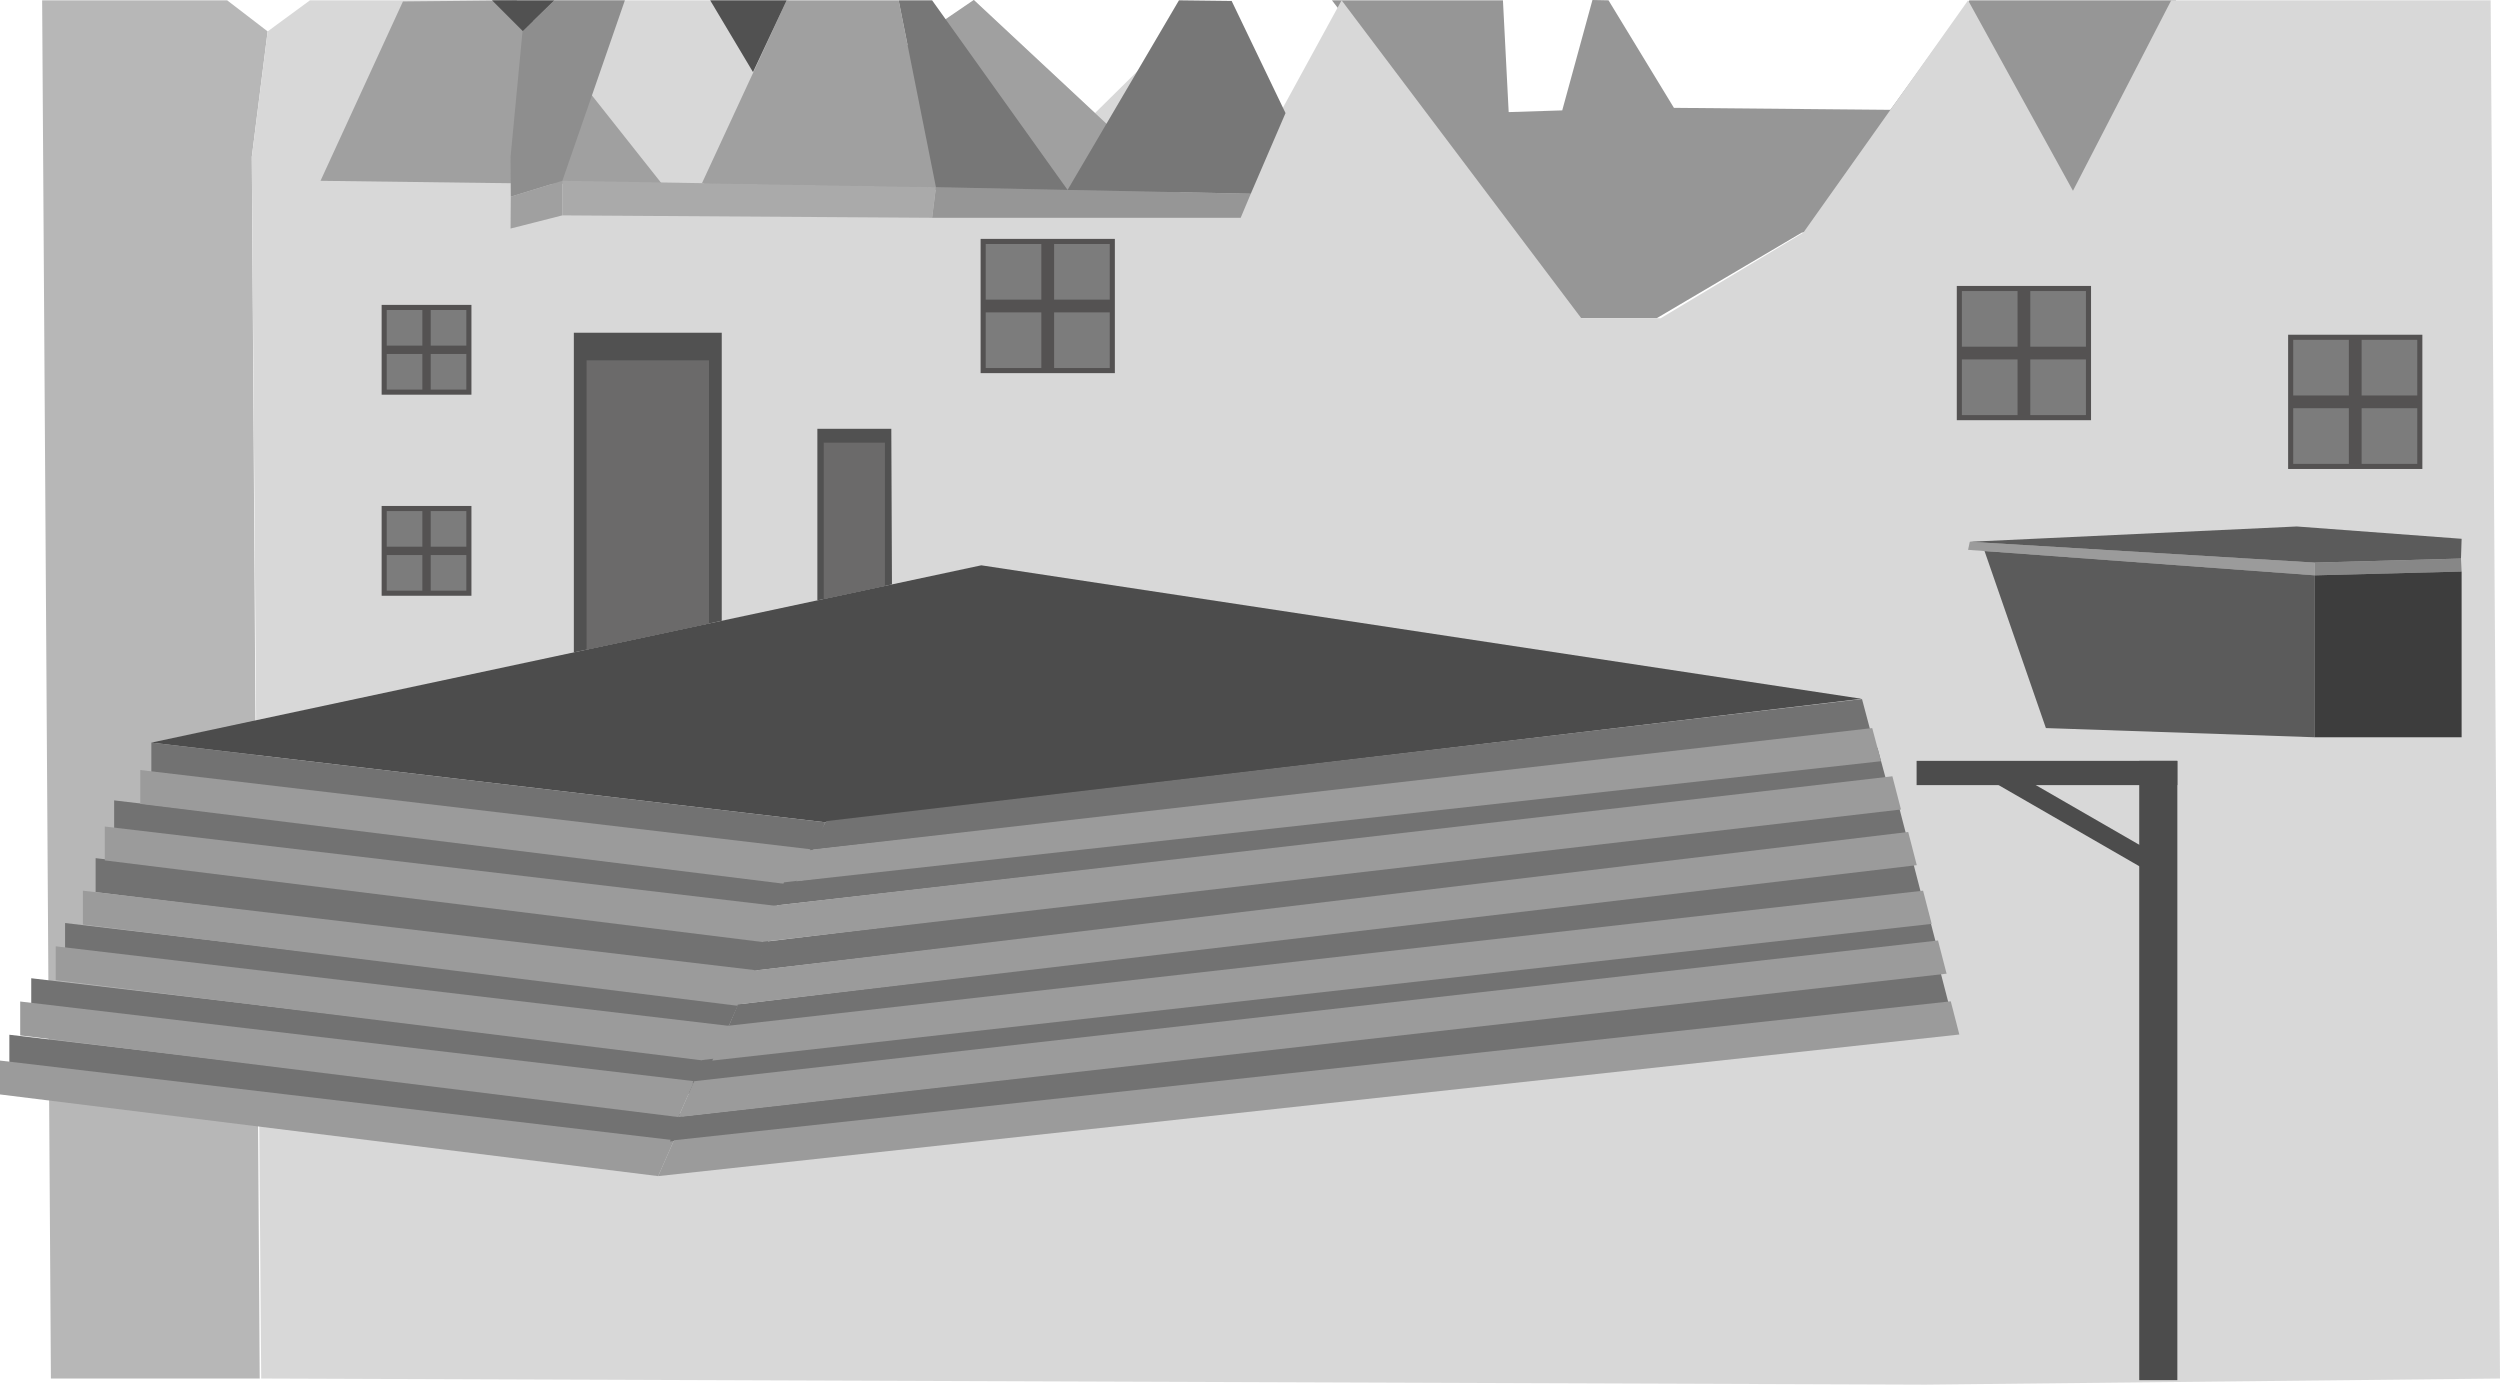 <svg id="Layer_1" data-name="Layer 1" xmlns="http://www.w3.org/2000/svg" viewBox="0 0 1960.77 1085.99"><defs><style>.cls-1{fill:#969696;}.cls-2{fill:#b7b7b7;}.cls-3{fill:#d8d8d8;}.cls-4{fill:#a0a0a0;}.cls-5{fill:#4c4c4c;}.cls-6{fill:#727272;}.cls-7{fill:#9b9b9b;}.cls-8{fill:#878787;}.cls-9{fill:#5b5b5b;}.cls-10{fill:#3d3d3d;}.cls-11{fill:#aaa;}.cls-12{fill:#8e8e8e;}.cls-13{fill:#515151;}.cls-14{fill:#6b6a6a;}.cls-15{fill:#777;}.cls-16{fill:#7c7c7c;stroke:#545252;stroke-miterlimit:10;stroke-width:4px;}.cls-17{fill:#545252;}</style></defs><title>water-scene</title><polygon class="cls-1" points="1235.98 249.63 1044.66 0.25 1178.77 0.25 1183.27 87.92 1225.27 86.58 1248.97 0 1261.57 0.25 1312.87 84.58 1482.65 86.14 1544.63 0.25 1706.75 0.25 1628.33 149.63 1413.17 182.44 1299.26 249.63 1235.98 249.63"/><polygon class="cls-2" points="39.93 1081.19 203.7 1081.19 197.48 123.06 209.92 24.63 178.16 0.25 33.05 0.25 39.93 1081.19"/><polygon class="cls-3" points="209.92 24.63 243.09 0.25 618.32 0.25 674.29 62.13 734.75 20.14 763.77 0 858.8 88.69 947.86 0.75 1003.91 88.69 1052.23 0.25 1240.25 249.63 1302.44 249.63 1414.38 182.44 1543.58 0.25 1625.84 149.63 1702.91 0.25 1953.44 0.25 1960.77 1081.19 1510.27 1085.99 204.86 1081.19 197.72 154.25 197.48 123.06 209.92 24.63"/><polygon class="cls-4" points="251.38 141.81 316.02 1.16 405.21 0.25 520.01 145.27 251.38 141.81"/><polyline class="cls-4" points="547.71 146.81 763.77 0 925.75 151.09"/><polygon class="cls-5" points="1459.99 548.06 769.65 443.38 118.7 582.44 647.34 644.94 1459.99 548.06"/><polygon class="cls-6" points="118.7 582.44 647.34 644.94 634.9 673.06 118.7 609 118.7 582.44"/><polygon class="cls-6" points="89.52 627.75 618.15 690.25 605.72 718.38 89.52 654.31 89.52 627.75"/><polygon class="cls-6" points="75 673.06 603.64 735.56 591.2 763.69 75 699.63 75 673.06"/><polygon class="cls-6" points="51.04 723.94 579.68 786.44 567.24 814.56 51.04 750.5 51.04 723.94"/><polygon class="cls-6" points="24.5 767.25 553.14 829.75 540.7 857.88 24.5 793.81 24.5 767.25"/><polygon class="cls-6" points="7.34 811.56 535.98 874.06 523.54 902.19 7.34 838.13 7.34 811.56"/><polygon class="cls-7" points="110.04 603.94 638.68 666.44 626.24 694.56 110.04 630.5 110.04 603.94"/><polygon class="cls-7" points="82.18 648.25 610.82 710.75 598.38 738.88 82.18 674.81 82.18 648.25"/><polygon class="cls-7" points="65.01 698.56 593.65 761.06 581.21 789.19 65.01 725.13 65.01 698.56"/><polygon class="cls-7" points="43.7 742.19 572.34 804.69 559.9 832.81 43.7 768.75 43.7 742.19"/><polygon class="cls-7" points="15.84 785.5 544.48 848 532.04 876.13 15.84 812.06 15.84 785.5"/><polygon class="cls-7" points="0 831.81 528.64 894.31 516.2 922.44 0 858.38 0 831.81"/><path class="cls-6" d="M614.34,644.69" transform="translate(33 0.25)"/><polygon class="cls-6" points="647.92 644.03 1460.38 548.25 1467.29 574.25 635.16 666.79 647.92 644.03"/><polygon class="cls-6" points="614.88 692.07 1472.51 586.51 1479.23 611.38 607.12 710.31 614.88 692.07"/><polygon class="cls-6" points="601.41 738.45 1488.6 629.74 1495.34 655.78 591.68 761.23 601.41 738.45"/><polygon class="cls-6" points="578.77 787.76 1500.28 675.78 1507.01 701.82 571.01 806 578.77 787.76"/><polygon class="cls-6" points="550.88 831.39 1511.97 714.85 1518.71 740.89 543.12 849.63 550.88 831.39"/><polygon class="cls-6" points="533.74 875.7 1521.98 762.56 1528.72 788.6 525.41 895.28 533.74 875.7"/><polygon class="cls-7" points="637.61 666.25 1468.4 571.03 1475.31 597.03 624.51 691.21 637.61 666.25"/><polygon class="cls-7" points="607.12 710.31 1484.21 608.84 1490.95 634.88 597.39 738.75 607.12 710.31"/><polygon class="cls-7" points="591.68 761.23 1496.62 652.52 1503.35 678.56 578.77 787.76 591.68 761.23"/><polygon class="cls-7" points="571.01 804.53 1508.29 698.56 1515.03 724.6 558.67 831.81 571.01 804.53"/><polygon class="cls-7" points="544.48 848 1519.99 737.63 1526.73 763.67 532.04 876.13 544.48 848"/><polygon class="cls-7" points="528.64 894.31 1530 785.34 1536.73 811.38 516.2 922.44 528.64 894.31"/><polygon class="cls-7" points="1543.58 431.25 1815.57 451.25 1815.57 441.25 1544.91 424.92 1543.58 431.25"/><polygon class="cls-8" points="1815.57 451.25 1930.67 448.25 1930.17 438.08 1815.57 441.25 1815.57 451.25"/><polygon class="cls-9" points="1544.91 424.92 1801.42 412.92 1930.67 422.58 1930.17 438.08 1815.57 441.25 1544.91 424.92"/><polygon class="cls-9" points="1556.49 432.2 1604.61 571.03 1815.57 578.25 1815.57 451.25 1556.49 432.2"/><polygon class="cls-10" points="1815.57 451.25 1930.67 448.25 1930.67 578.25 1815.57 578.25 1815.57 451.25"/><polygon class="cls-4" points="441.06 141.81 441.06 168.92 400.44 179.25 400.62 154.25 441.06 141.81"/><polygon class="cls-11" points="441.06 141.81 734.06 146.81 731.06 170.81 441.06 168.92 441.06 141.81"/><polygon class="cls-12" points="409.81 24.63 434.81 0.25 490.1 0.25 441.06 141.81 400.62 154.25 400.44 123.06 409.81 24.63"/><polygon class="cls-13" points="385.88 0.25 410.03 24.41 434.81 0.25 385.88 0.25"/><polygon class="cls-4" points="734.06 146.81 704.81 0.25 617 0.25 550.56 143.68 734.06 146.81"/><polygon class="cls-13" points="557 0.25 590.58 56.54 617 0.25 557 0.25"/><polygon class="cls-13" points="450.07 260.96 566.07 260.96 566.07 486.87 450.07 511.65 450.07 260.96"/><polygon class="cls-14" points="460.07 282.63 556.07 282.63 556.07 489 460.07 509.51 460.07 282.63"/><polygon class="cls-1" points="734.06 146.81 981 151.95 973.08 170.81 731.06 170.81 734.06 146.81"/><polygon class="cls-15" points="704.81 0.25 731.06 0.25 837.31 148.96 924.67 0.25 966 0.75 1008.25 88.69 981 151.95 734.06 146.81 704.81 0.25"/><polygon class="cls-13" points="641.06 336.33 699.06 336.33 699.57 458.35 641.06 470.85 641.06 336.33"/><polygon class="cls-14" points="646.06 347.17 694.06 347.17 694.06 459.52 646.06 469.85 646.06 347.17"/><rect class="cls-16" x="771.1" y="189.36" width="101.29" height="101.29"/><rect class="cls-17" x="816.74" y="189.36" width="10" height="101.29"/><rect class="cls-17" x="783.74" y="189.11" width="10" height="101.29" transform="translate(581.99 1028.74) rotate(-90)"/><rect class="cls-16" x="1796.59" y="264.53" width="101.29" height="101.29"/><rect class="cls-17" x="1842.23" y="264.53" width="10" height="101.29"/><rect class="cls-17" x="1809.23" y="264.28" width="10" height="101.29" transform="translate(1532.31 2129.4) rotate(-90)"/><rect class="cls-16" x="301.32" y="241.13" width="66.43" height="66.43"/><rect class="cls-17" x="331.25" y="241.13" width="6.56" height="66.43"/><rect class="cls-17" x="298.25" y="240.88" width="6.56" height="66.43" transform="translate(60.43 575.88) rotate(-90)"/><rect class="cls-16" x="301.32" y="398.83" width="66.43" height="66.43"/><rect class="cls-17" x="331.25" y="398.83" width="6.56" height="66.43"/><rect class="cls-17" x="298.25" y="398.58" width="6.56" height="66.43" transform="translate(-97.26 733.58) rotate(-90)"/><rect class="cls-16" x="1536.73" y="226.27" width="101.29" height="101.29"/><rect class="cls-17" x="1582.38" y="226.27" width="10" height="101.29"/><rect class="cls-17" x="1549.38" y="226.02" width="10" height="101.29" transform="translate(1310.72 1831.29) rotate(-90)"/><rect class="cls-5" x="1677.82" y="596.75" width="29.89" height="485.7"/><rect class="cls-5" x="1503.21" y="596.75" width="204.5" height="19.02"/><polygon class="cls-5" points="1566.63 615.25 1692.95 688.09 1701.73 676.35 1575.41 603.5 1566.63 615.25"/></svg>
